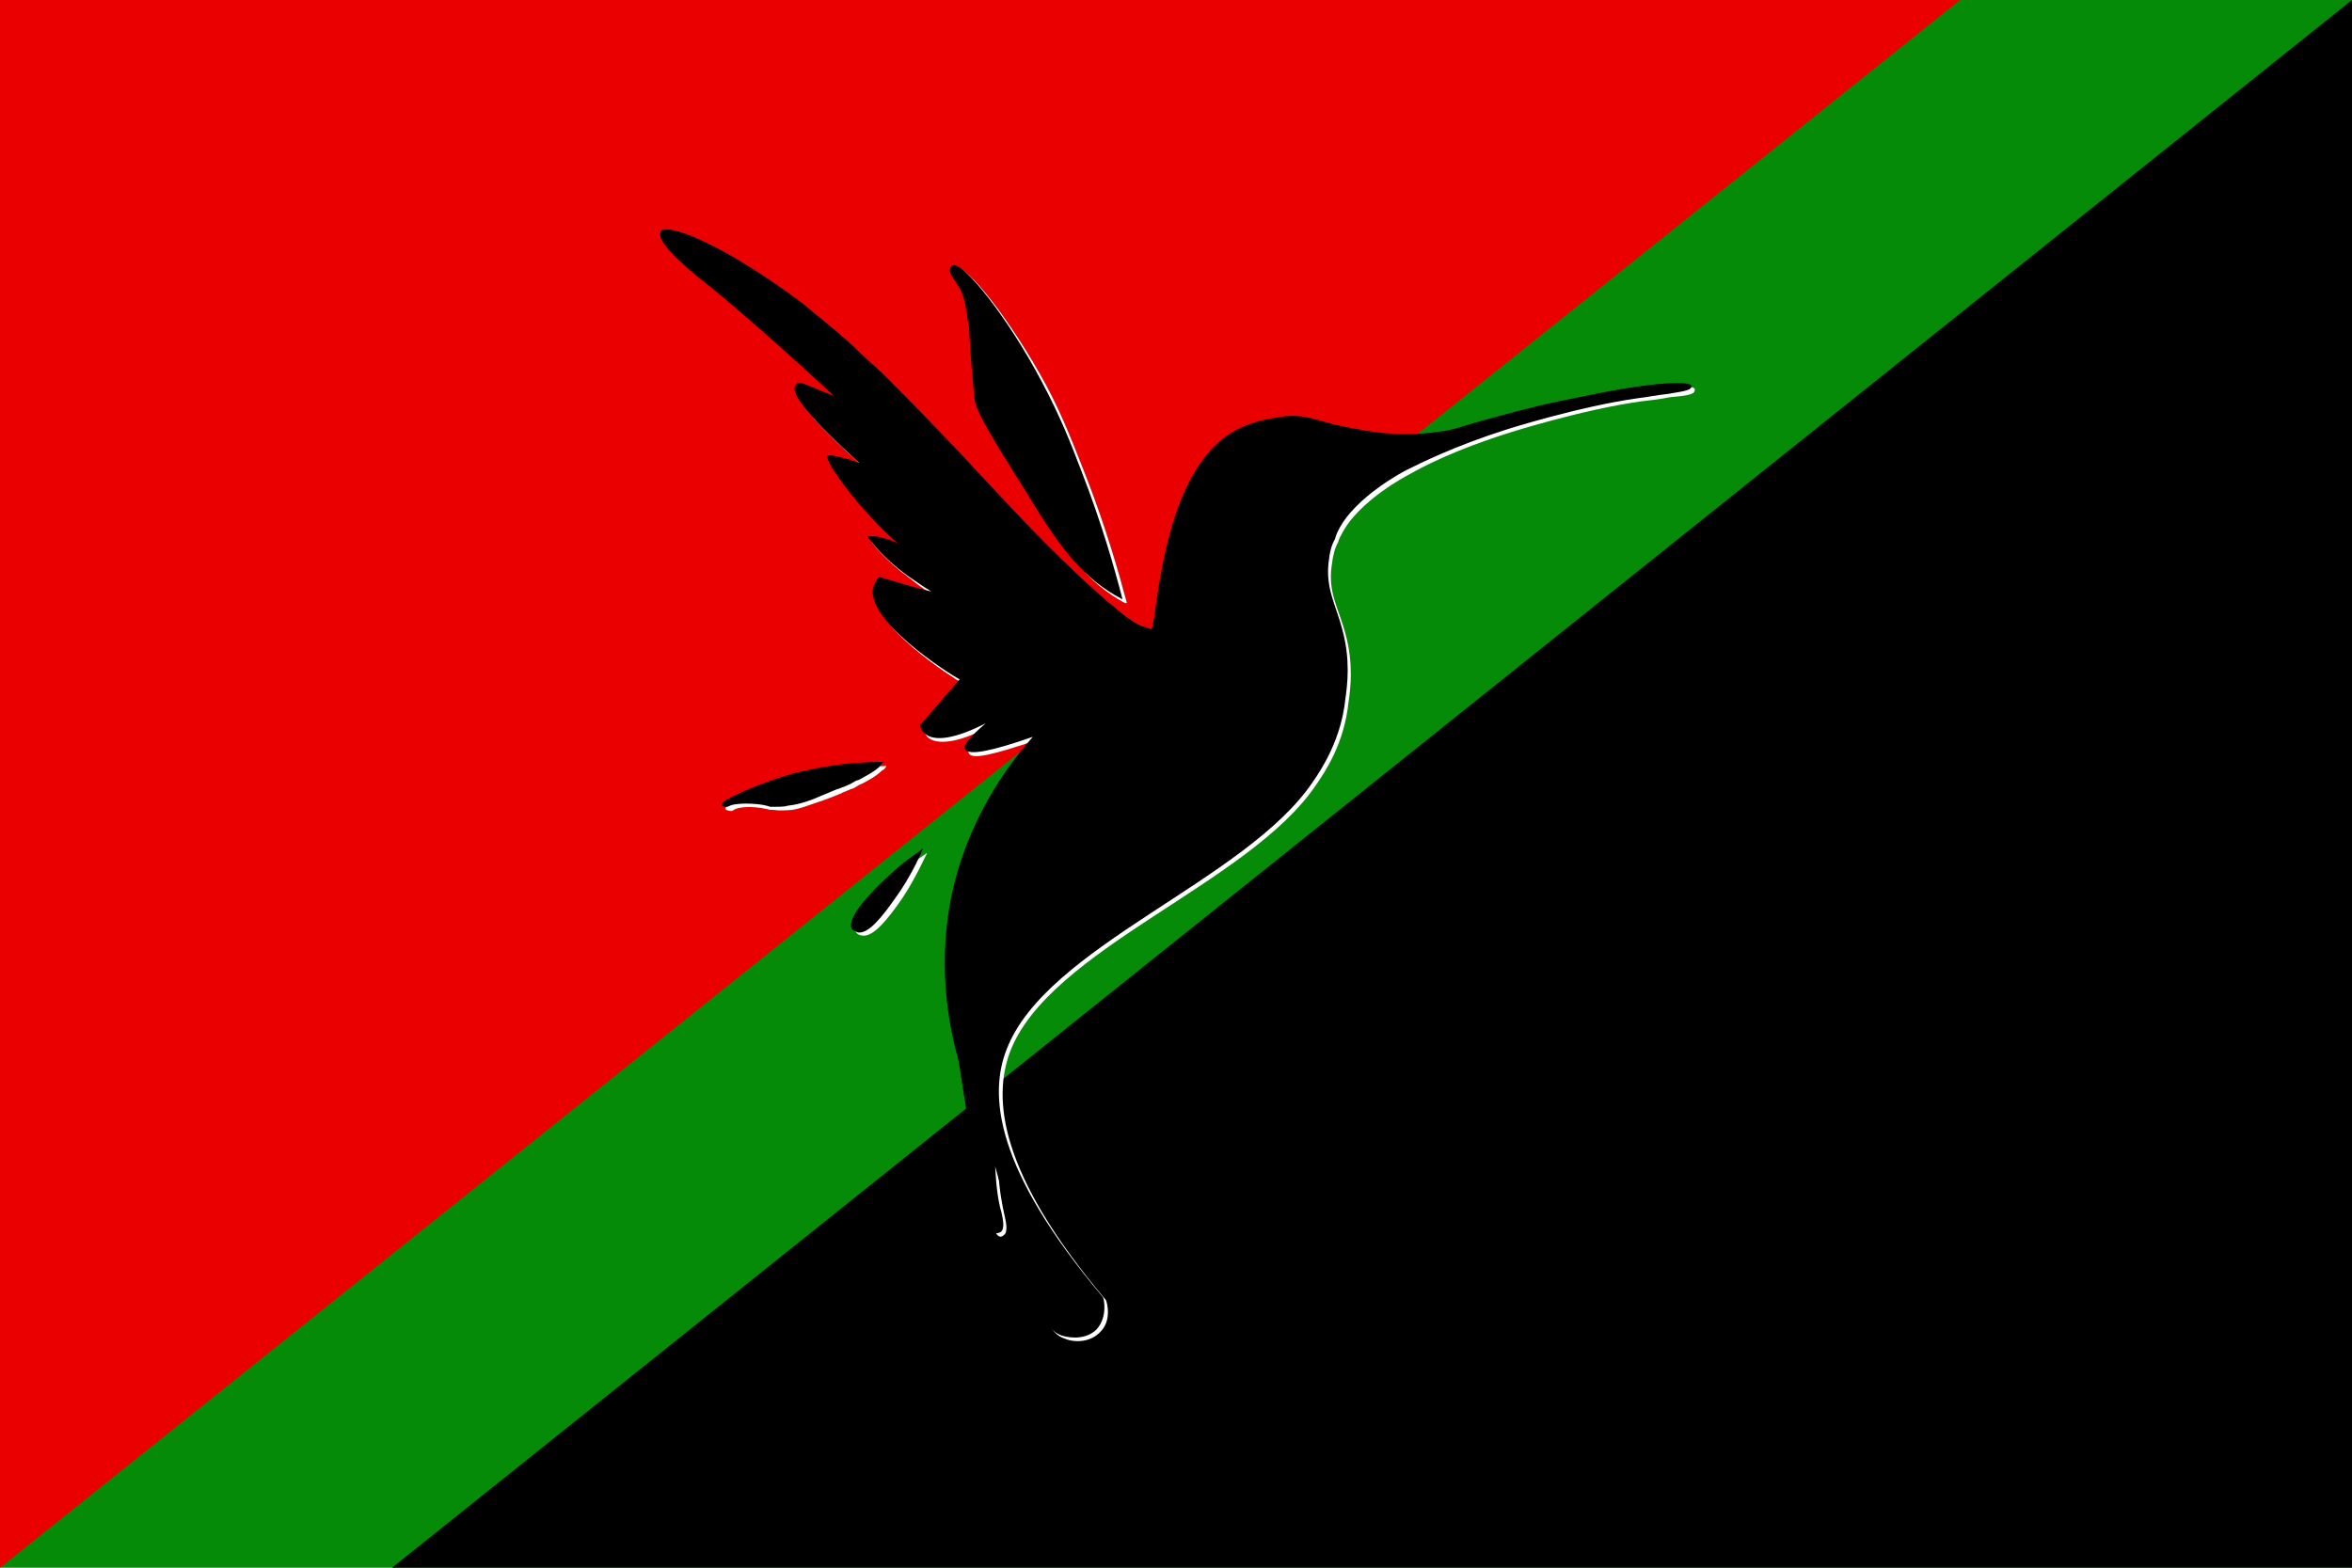 <?xml version="1.0"?>
<svg xmlns="http://www.w3.org/2000/svg" xmlns:xlink="http://www.w3.org/1999/xlink" version="1.1" width="540" height="360" viewBox="0 0 540 360">
<!-- Generated by Kreative Vexillo v1.0 -->
<style>
.black{fill:rgb(0,0,0);}
.green{fill:rgb(5,139,8);}
.red{fill:rgb(234,0,1);}
.white{fill:rgb(255,255,255);}
</style>
<defs>
<path id="hummingbirdk" d="M -0.07 0.491 C -0.069 0.492 -0.065 0.51 -0.076 0.522 C -0.085 0.531 -0.099 0.531 -0.109 0.528 C -0.126 0.522 -0.133 0.504 -0.151 0.443 C -0.158 0.421 -0.165 0.395 -0.173 0.366 C -0.172 0.386 -0.17 0.4 -0.167 0.41 C -0.166 0.415 -0.163 0.426 -0.168 0.429 C -0.168 0.429 -0.17 0.43 -0.172 0.43 C -0.178 0.429 -0.188 0.396 -0.208 0.265 C -0.216 0.236 -0.231 0.172 -0.212 0.095 C -0.194 0.024 -0.156 -0.023 -0.137 -0.045 C -0.177 -0.031 -0.198 -0.027 -0.202 -0.033 C -0.204 -0.037 -0.197 -0.045 -0.182 -0.058 C -0.209 -0.044 -0.232 -0.039 -0.241 -0.049 C -0.243 -0.05 -0.244 -0.053 -0.245 -0.056 L -0.207 -0.1 C -0.215 -0.104 -0.301 -0.158 -0.289 -0.19 C -0.288 -0.192 -0.287 -0.195 -0.284 -0.198 C -0.267 -0.193 -0.251 -0.188 -0.234 -0.184 C -0.244 -0.19 -0.252 -0.196 -0.258 -0.2 C -0.281 -0.217 -0.29 -0.23 -0.294 -0.235 C -0.294 -0.236 -0.295 -0.236 -0.295 -0.237 C -0.291 -0.237 -0.287 -0.237 -0.283 -0.236 C -0.275 -0.234 -0.269 -0.232 -0.265 -0.229 C -0.279 -0.241 -0.29 -0.253 -0.299 -0.263 C -0.314 -0.28 -0.337 -0.31 -0.333 -0.314 C -0.332 -0.314 -0.332 -0.315 -0.328 -0.314 C -0.322 -0.313 -0.314 -0.311 -0.303 -0.307 C -0.349 -0.349 -0.37 -0.374 -0.364 -0.381 C -0.363 -0.383 -0.362 -0.384 -0.359 -0.384 L -0.327 -0.371 C -0.38 -0.42 -0.419 -0.454 -0.446 -0.476 C -0.459 -0.486 -0.499 -0.518 -0.493 -0.528 V -0.529 C -0.493 -0.529 -0.493 -0.529 -0.492 -0.53 C -0.473 -0.535 -0.415 -0.499 -0.415 -0.499 C -0.386 -0.481 -0.371 -0.47 -0.359 -0.461 C -0.352 -0.456 -0.345 -0.449 -0.343 -0.448 C -0.336 -0.442 -0.323 -0.432 -0.308 -0.418 C -0.301 -0.411 -0.293 -0.404 -0.291 -0.402 C -0.286 -0.398 -0.284 -0.395 -0.282 -0.394 C -0.282 -0.394 -0.276 -0.388 -0.27 -0.382 C -0.245 -0.357 -0.208 -0.318 -0.208 -0.318 C -0.166 -0.273 -0.136 -0.24 -0.096 -0.202 C -0.092 -0.198 -0.082 -0.189 -0.073 -0.181 C -0.065 -0.174 -0.063 -0.172 -0.06 -0.17 C -0.06 -0.17 -0.045 -0.156 -0.033 -0.151 C -0.032 -0.151 -0.024 -0.148 -0.024 -0.148 C -0.018 -0.147 -0.017 -0.289 0.05 -0.334 C 0.073 -0.35 0.104 -0.351 0.106 -0.352 C 0.131 -0.353 0.137 -0.345 0.176 -0.339 C 0.191 -0.336 0.218 -0.332 0.252 -0.337 C 0.268 -0.339 0.272 -0.342 0.302 -0.35 C 0.338 -0.36 0.364 -0.366 0.386 -0.37 C 0.461 -0.386 0.492 -0.385 0.493 -0.381 C 0.494 -0.38 0.493 -0.38 0.493 -0.38 C 0.493 -0.376 0.481 -0.375 0.47 -0.373 C 0.46 -0.372 0.451 -0.37 0.442 -0.369 C 0.385 -0.361 0.316 -0.339 0.316 -0.339 C 0.266 -0.323 0.234 -0.307 0.22 -0.3 C 0.22 -0.3 0.171 -0.275 0.155 -0.242 C 0.153 -0.238 0.152 -0.234 0.152 -0.234 C 0.149 -0.229 0.147 -0.222 0.146 -0.212 C 0.143 -0.187 0.153 -0.171 0.159 -0.148 C 0.167 -0.119 0.164 -0.095 0.162 -0.081 C 0.158 -0.043 0.14 -0.015 0.131 -0.002 C 0.067 0.093 -0.124 0.155 -0.162 0.254 C -0.179 0.297 -0.174 0.368 -0.07 0.491 L -0.07 0.491 Z M -0.09 -0.298 C -0.101 -0.327 -0.111 -0.352 -0.128 -0.384 C -0.16 -0.445 -0.204 -0.501 -0.214 -0.496 C -0.215 -0.496 -0.216 -0.494 -0.216 -0.493 C -0.218 -0.487 -0.21 -0.482 -0.205 -0.47 C -0.203 -0.465 -0.202 -0.461 -0.201 -0.455 C -0.199 -0.446 -0.199 -0.439 -0.198 -0.437 C -0.197 -0.414 -0.195 -0.393 -0.193 -0.37 C -0.192 -0.356 -0.175 -0.33 -0.142 -0.277 C -0.11 -0.224 -0.088 -0.196 -0.052 -0.177 C -0.052 -0.177 -0.051 -0.177 -0.051 -0.176 C -0.059 -0.207 -0.071 -0.249 -0.09 -0.298 Z M -0.366 -0.01 C -0.4 -4.0000025E-4 -0.436 0.016 -0.435 0.02 C -0.435 0.021 -0.432 0.022 -0.429 0.022 L -0.427 0.021 C -0.423 0.019 -0.41 0.018 -0.396 0.02 C -0.391 0.021 -0.391 0.021 -0.388 0.022 C -0.381 0.022 -0.374 0.022 -0.372 0.021 C -0.363 0.02 -0.356 0.018 -0.348 0.015 C -0.348 0.015 -0.341 0.012 -0.324 0.005 C -0.323 0.005 -0.321 0.004 -0.321 0.004 C -0.319 0.003 -0.317 0.003 -0.316 0.002 C -0.315 0.002 -0.314 0.001 -0.312 3.999991E-4 L -0.306 -0.003 L -0.303 -0.004 C -0.298 -0.007 -0.291 -0.01 -0.284 -0.016 C -0.283 -0.017 -0.282 -0.019 -0.28 -0.021 C -0.317 -0.021 -0.346 -0.015 -0.366 -0.01 L -0.366 -0.01 Z M -0.26 0.075 C -0.283 0.094 -0.317 0.127 -0.31 0.139 C -0.308 0.141 -0.306 0.141 -0.305 0.142 C -0.294 0.145 -0.279 0.124 -0.269 0.11 C -0.261 0.099 -0.251 0.083 -0.242 0.062 C -0.246 0.065 -0.252 0.069 -0.26 0.075 L -0.26 0.075 Z"/>
<path id="hummingbirdw" d="M -0.067 0.494 C -0.066 0.496 -0.061 0.514 -0.073 0.525 C -0.082 0.534 -0.096 0.535 -0.106 0.531 C -0.122 0.526 -0.129 0.507 -0.148 0.447 C -0.154 0.424 -0.162 0.399 -0.17 0.37 C -0.169 0.39 -0.166 0.404 -0.164 0.413 C -0.163 0.418 -0.16 0.429 -0.165 0.432 C -0.165 0.432 -0.167 0.434 -0.169 0.433 C -0.175 0.432 -0.185 0.4 -0.204 0.268 C -0.213 0.24 -0.228 0.176 -0.208 0.098 C -0.191 0.027 -0.153 -0.02 -0.133 -0.042 C -0.174 -0.028 -0.195 -0.023 -0.198 -0.029 C -0.201 -0.033 -0.194 -0.042 -0.179 -0.055 C -0.205 -0.04 -0.229 -0.036 -0.238 -0.045 C -0.239 -0.047 -0.241 -0.049 -0.241 -0.052 L -0.204 -0.096 C -0.211 -0.1 -0.297 -0.154 -0.286 -0.186 C -0.285 -0.189 -0.283 -0.191 -0.281 -0.194 C -0.264 -0.19 -0.248 -0.185 -0.231 -0.18 C -0.241 -0.186 -0.249 -0.192 -0.255 -0.197 C -0.278 -0.214 -0.287 -0.226 -0.291 -0.231 C -0.291 -0.232 -0.291 -0.232 -0.292 -0.233 C -0.288 -0.233 -0.284 -0.233 -0.279 -0.232 C -0.272 -0.23 -0.266 -0.228 -0.262 -0.226 C -0.251 -0.221 -0.239 -0.216 -0.237 -0.22 C -0.233 -0.225 -0.253 -0.248 -0.267 -0.262 C -0.298 -0.292 -0.331 -0.308 -0.33 -0.31 C -0.329 -0.311 -0.329 -0.311 -0.325 -0.31 C -0.319 -0.31 -0.31 -0.308 -0.3 -0.304 C -0.346 -0.346 -0.367 -0.37 -0.361 -0.378 C -0.36 -0.379 -0.359 -0.38 -0.356 -0.38 C -0.338 -0.373 -0.319 -0.365 -0.3 -0.357 C -0.345 -0.392 -0.39 -0.431 -0.437 -0.473 C -0.455 -0.491 -0.473 -0.507 -0.49 -0.525 V -0.525 C -0.49 -0.525 -0.49 -0.526 -0.489 -0.526 C -0.47 -0.531 -0.412 -0.495 -0.412 -0.495 C -0.383 -0.477 -0.368 -0.466 -0.356 -0.457 C -0.346 -0.45 -0.341 -0.446 -0.34 -0.444 C -0.329 -0.431 -0.34 -0.418 -0.33 -0.407 C -0.325 -0.402 -0.318 -0.4 -0.303 -0.395 C -0.294 -0.392 -0.286 -0.391 -0.286 -0.387 C -0.285 -0.385 -0.287 -0.383 -0.289 -0.382 C -0.292 -0.367 -0.289 -0.358 -0.286 -0.353 C -0.273 -0.332 -0.238 -0.337 -0.231 -0.318 C -0.229 -0.312 -0.231 -0.305 -0.233 -0.301 C -0.139 -0.237 -0.106 -0.208 -0.098 -0.196 C -0.097 -0.194 -0.091 -0.183 -0.078 -0.173 C -0.072 -0.168 -0.066 -0.164 -0.061 -0.162 C -0.061 -0.161 -0.06 -0.153 -0.053 -0.148 C -0.046 -0.144 -0.037 -0.143 -0.03 -0.148 C -0.029 -0.148 -0.027 -0.147 -0.027 -0.147 C -0.024 -0.146 -0.021 -0.145 -0.021 -0.145 C -0.015 -0.144 -0.014 -0.285 0.052 -0.33 C 0.076 -0.346 0.107 -0.348 0.109 -0.348 C 0.134 -0.35 0.139 -0.341 0.179 -0.335 C 0.194 -0.333 0.221 -0.329 0.254 -0.334 C 0.271 -0.336 0.275 -0.338 0.305 -0.347 C 0.341 -0.356 0.367 -0.362 0.389 -0.367 C 0.463 -0.382 0.495 -0.382 0.496 -0.378 C 0.497 -0.377 0.496 -0.376 0.496 -0.376 C 0.496 -0.372 0.484 -0.371 0.473 -0.37 C 0.463 -0.368 0.454 -0.367 0.445 -0.366 C 0.388 -0.358 0.319 -0.336 0.319 -0.336 C 0.268 -0.32 0.237 -0.304 0.223 -0.296 C 0.223 -0.296 0.174 -0.271 0.158 -0.238 C 0.156 -0.235 0.155 -0.231 0.155 -0.231 C 0.152 -0.226 0.15 -0.218 0.149 -0.209 C 0.145 -0.183 0.156 -0.167 0.162 -0.144 C 0.17 -0.115 0.167 -0.091 0.165 -0.078 C 0.161 -0.039 0.143 -0.012 0.134 0.001 C 0.07 0.096 -0.122 0.158 -0.159 0.257 C -0.175 0.301 -0.17 0.372 -0.067 0.494 Z M -0.086 -0.294 C -0.098 -0.324 -0.107 -0.349 -0.124 -0.381 C -0.157 -0.442 -0.201 -0.498 -0.21 -0.493 C -0.211 -0.492 -0.212 -0.49 -0.212 -0.489 C -0.214 -0.483 -0.206 -0.479 -0.201 -0.466 C -0.199 -0.461 -0.199 -0.458 -0.197 -0.451 C -0.195 -0.442 -0.195 -0.435 -0.195 -0.433 C -0.193 -0.411 -0.191 -0.389 -0.19 -0.367 C -0.188 -0.352 -0.171 -0.326 -0.138 -0.273 C -0.106 -0.221 -0.085 -0.193 -0.049 -0.173 C -0.048 -0.173 -0.047 -0.173 -0.047 -0.173 C -0.055 -0.203 -0.067 -0.245 -0.086 -0.294 Z M -0.362 -0.006 C -0.397 0.003 -0.433 0.02 -0.431 0.024 C -0.431 0.025 -0.428 0.026 -0.425 0.026 L -0.423 0.025 C -0.419 0.022 -0.406 0.021 -0.392 0.024 C -0.388 0.025 -0.388 0.025 -0.384 0.025 C -0.378 0.026 -0.371 0.025 -0.368 0.025 C -0.36 0.024 -0.353 0.021 -0.344 0.018 C -0.344 0.018 -0.337 0.016 -0.32 0.009 C -0.319 0.008 -0.318 0.008 -0.318 0.008 C -0.315 0.007 -0.314 0.006 -0.313 0.006 C -0.312 0.005 -0.31 0.005 -0.308 0.004 L -0.303 0.001 L -0.3 -3.0000135E-4 C -0.295 -0.003 -0.287 -0.007 -0.281 -0.013 C -0.28 -0.013 -0.278 -0.015 -0.277 -0.017 C -0.314 -0.017 -0.343 -0.012 -0.362 -0.006 L -0.362 -0.006 Z M -0.256 0.079 C -0.279 0.097 -0.313 0.131 -0.306 0.142 C -0.305 0.144 -0.302 0.145 -0.301 0.145 C -0.29 0.148 -0.275 0.128 -0.265 0.114 C -0.257 0.103 -0.248 0.087 -0.238 0.066 C -0.242 0.069 -0.249 0.073 -0.256 0.079 L -0.256 0.079 Z"/>
</defs>
<g>
<rect x="0" y="0" width="540" height="360" class="green"/>
<path d="M 0 0 L 450 0 L 0 360 Z" class="red"/>
<path d="M 540 0 L 90 360 L 540 360 Z" class="black"/>
<use xlink:href="#hummingbirdw" transform="translate(270 180) scale(240 240) rotate(0)" class="white"/>
<use xlink:href="#hummingbirdk" transform="translate(270 180) scale(240 240) rotate(0)" class="black"/>
</g>
</svg>
